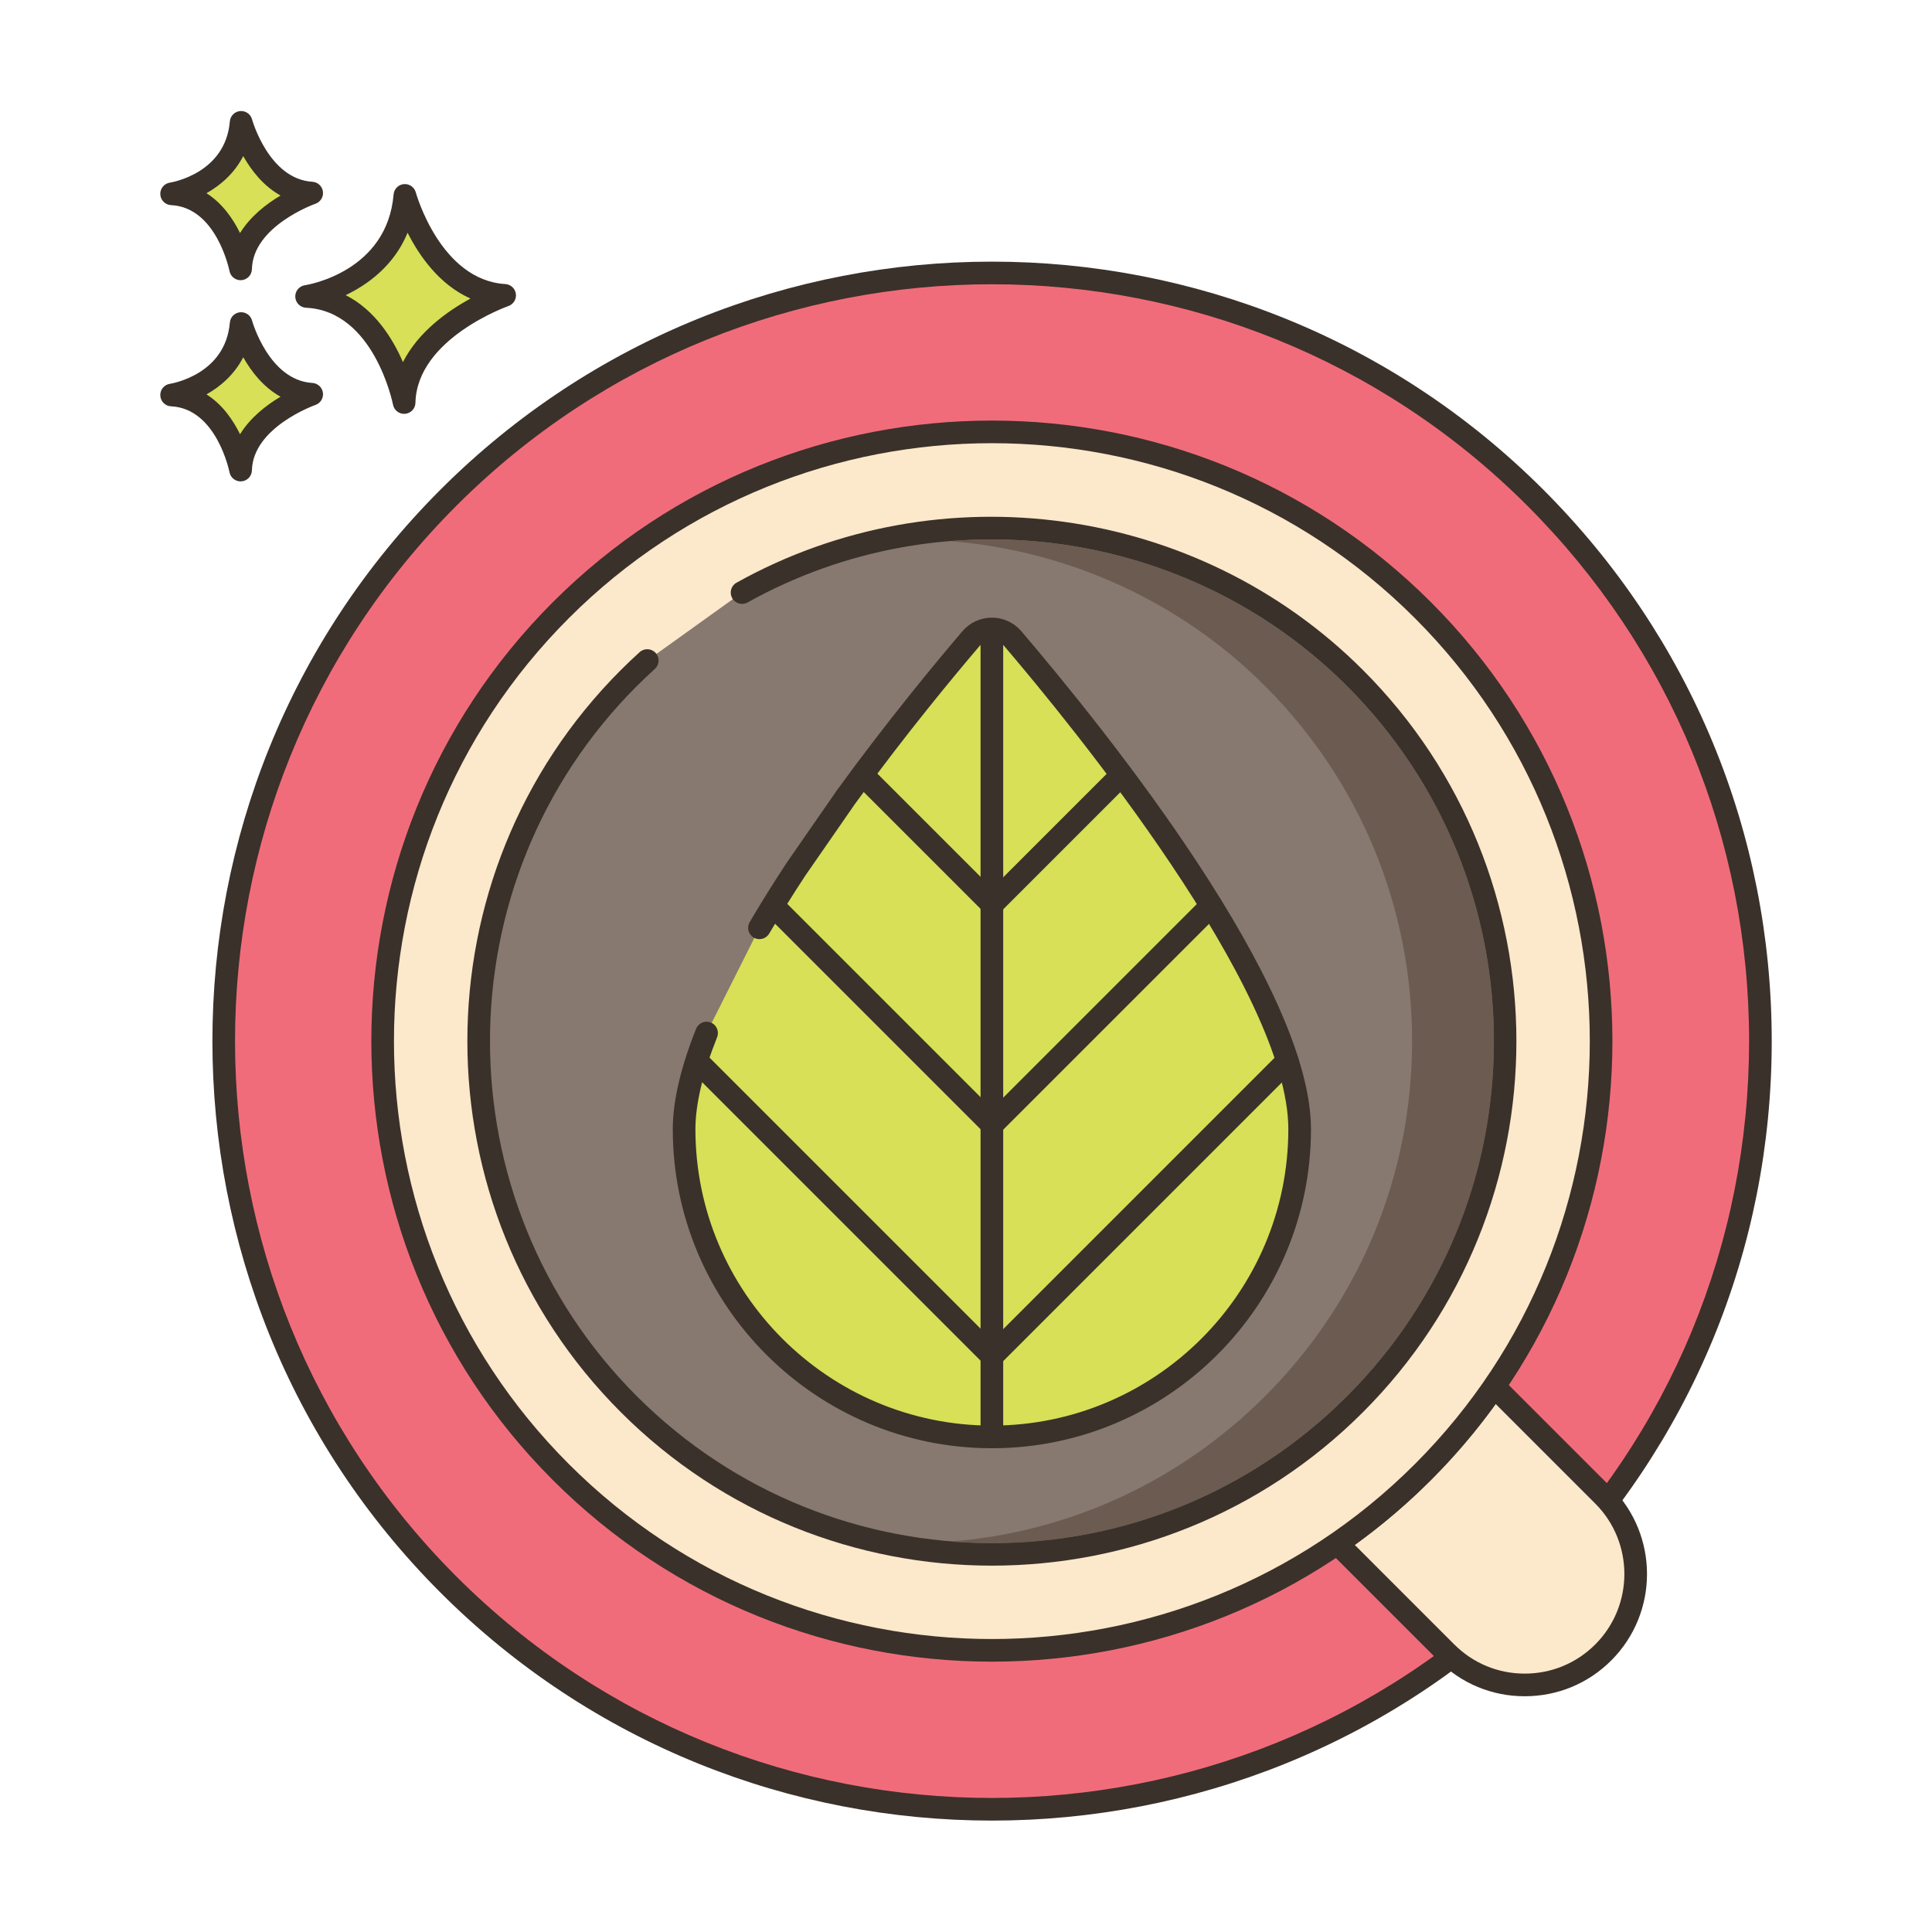 <?xml version="1.0" encoding="utf-8"?>
<!-- Generator: Adobe Illustrator 22.0.1, SVG Export Plug-In . SVG Version: 6.00 Build 0)  -->
<svg version="1.1" id="Layer_2" xmlns="http://www.w3.org/2000/svg" xmlns:xlink="http://www.w3.org/1999/xlink" x="0px" y="0px"
	 viewBox="0 0 256 256" style="enable-background:new 0 0 256 256;" xml:space="preserve">
<style type="text/css">
	.st0{fill:#3A312A;}
	.st1{fill:#D7E057;}
	.st2{fill:#FCE8CB;}
	.st3{fill:#8AC6DD;}
	.st4{fill-rule:evenodd;clip-rule:evenodd;fill:#FCE8CB;}
	.st5{fill:#F5978A;}
	.st6{fill:#87796F;}
	.st7{fill:#F16C7A;}
	.st8{fill:#68A8BC;}
	.st9{fill:#B9BC39;}
	.st10{fill:#CE4E61;}
	.st11{fill:#6B5B51;}
	.st12{fill:#CCAE8B;}
	.st13{fill-rule:evenodd;clip-rule:evenodd;fill:#F16C7A;}
</style>
<g>
	<g>
		<g>
			
				<ellipse transform="matrix(0.707 -0.707 0.707 0.707 -59.053 133.34)" class="st7" cx="131.429" cy="137.953" rx="101.833" ry="101.833"/>
		</g>
	</g>
	<g>
		<g>
			<path class="st0" d="M204.497,64.886c-40.289-40.29-105.846-40.289-146.135,0c-40.289,40.29-40.289,105.845,0,146.135
				c20.145,20.145,46.606,30.217,73.068,30.217c26.461,0,52.923-10.072,73.067-30.217c19.517-19.517,30.266-45.466,30.266-73.067
				C234.762,110.352,224.014,84.403,204.497,64.886z M202.375,208.899c-39.12,39.12-102.772,39.12-141.893,0
				c-39.12-39.12-39.12-102.772,0-141.893c19.56-19.56,45.253-29.34,70.946-29.34c25.693,0,51.387,9.78,70.947,29.34
				c18.95,18.951,29.387,44.146,29.387,70.946C231.762,164.753,221.326,189.949,202.375,208.899z"/>
		</g>
	</g>
	<g>
		<g>
			<path class="st2" d="M212.437,198.166l-14.451-14.451c-2.744,3.998-5.897,7.797-9.448,11.347
				c-3.551,3.551-7.35,6.704-11.347,9.448l14.451,14.451c2.874,2.874,6.63,4.308,10.398,4.302c3.762,0,7.53-1.434,10.398-4.302
				C218.179,213.219,218.179,203.908,212.437,198.166z"/>
		</g>
	</g>
	<g>
		<g>
			<path class="st0" d="M213.498,197.105l-14.451-14.451c-0.315-0.315-0.756-0.475-1.198-0.433
				c-0.444,0.041-0.847,0.277-1.099,0.645c-2.706,3.942-5.825,7.689-9.272,11.135c-3.446,3.446-7.193,6.566-11.135,9.271
				c-0.368,0.252-0.604,0.655-0.645,1.099c-0.041,0.444,0.118,0.883,0.433,1.198l14.451,14.451
				c3.058,3.058,7.117,4.741,11.431,4.741h0.028c4.332,0,8.401-1.684,11.458-4.741C219.816,213.704,219.816,203.423,213.498,197.105
				z M211.376,217.9c-2.49,2.491-5.806,3.862-9.339,3.862h-0.023c-3.514,0-6.821-1.371-9.312-3.862l-13.189-13.19
				c3.555-2.56,6.941-5.443,10.085-8.588c3.145-3.145,6.028-6.531,8.588-10.085l13.19,13.189
				C216.525,204.375,216.525,212.752,211.376,217.9z"/>
		</g>
	</g>
	<g>
		<g>
			<circle class="st2" cx="131.429" cy="137.953" r="80.764"/>
		</g>
	</g>
	<g>
		<g>
			<path class="st0" d="M189.599,79.784c-32.075-32.076-84.264-32.075-116.339,0c-32.075,32.075-32.075,84.265,0,116.339
				c16.038,16.038,37.104,24.056,58.17,24.056c21.066,0,42.132-8.019,58.169-24.056C221.673,164.048,221.673,111.858,189.599,79.784
				z M187.477,194.001c-30.905,30.905-81.191,30.906-112.097,0c-30.905-30.905-30.905-81.191,0-112.097
				c15.453-15.453,35.751-23.179,56.048-23.179c20.298,0,40.596,7.726,56.049,23.179
				C218.382,112.81,218.382,163.096,187.477,194.001z"/>
		</g>
	</g>
	<g>
		<g>
			<path class="st6" d="M179.537,89.845c-22.003-22.003-55.319-25.765-81.213-11.326l-12.56,9.003
				c-0.828,0.751-1.644,1.524-2.443,2.323c-26.569,26.569-26.569,69.647,0,96.216s69.647,26.569,96.216,0
				C206.107,159.492,206.107,116.414,179.537,89.845z"/>
		</g>
	</g>
	<g>
		<g>
			<path class="st0" d="M180.598,88.785c-21.872-21.873-56.004-26.632-83.004-11.575c-0.724,0.403-0.983,1.317-0.58,2.041
				c0.403,0.723,1.316,0.982,2.041,0.58c25.835-14.406,58.493-9.852,79.422,11.076c25.942,25.942,25.942,68.153,0,94.095
				c-25.942,25.941-68.153,25.941-94.095,0c-25.942-25.942-25.942-68.153,0-94.095c0.745-0.745,1.549-1.509,2.391-2.272
				c0.613-0.557,0.66-1.505,0.104-2.119c-0.557-0.613-1.505-0.66-2.119-0.104c-0.877,0.795-1.717,1.594-2.496,2.374
				c-27.112,27.111-27.112,71.226,0,98.337c13.556,13.556,31.362,20.334,49.169,20.334c17.806,0,35.613-6.778,49.169-20.334
				C207.709,160.01,207.709,115.896,180.598,88.785z"/>
		</g>
	</g>
	<g>
		<g>
			<path class="st1" d="M53.649,25.891C52.675,37.454,40.624,39.28,40.624,39.28c10.347,0.487,12.925,14.059,12.925,14.059
				C53.77,43.662,66.87,39.137,66.87,39.137C57.057,38.55,53.649,25.891,53.649,25.891z"/>
		</g>
	</g>
	<g>
		<g>
			<path class="st0" d="M66.96,37.64c-8.605-0.515-11.833-12.024-11.864-12.141c-0.191-0.703-0.86-1.165-1.583-1.102
				c-0.725,0.066-1.298,0.642-1.359,1.367C51.294,35.98,40.84,37.729,40.399,37.797c-0.763,0.115-1.313,0.79-1.273,1.561
				c0.04,0.77,0.657,1.384,1.428,1.421c9.028,0.425,11.498,12.718,11.522,12.842c0.137,0.711,0.759,1.217,1.472,1.217
				c0.042,0,0.084-0.001,0.126-0.005c0.764-0.064,1.357-0.693,1.374-1.459c0.195-8.509,12.192-12.777,12.313-12.819
				c0.675-0.235,1.092-0.914,0.994-1.623C68.258,38.224,67.674,37.683,66.96,37.64z M53.394,47.985
				c-1.356-3.13-3.709-6.907-7.587-8.876c2.931-1.405,6.409-3.913,8.202-8.273c1.551,3.071,4.199,6.88,8.334,8.723
				C59.336,41.199,55.42,43.964,53.394,47.985z"/>
		</g>
	</g>
	<g>
		<g>
			<path class="st1" d="M31.95,42.871c-0.689,8.179-9.213,9.47-9.213,9.47c7.318,0.344,9.142,9.944,9.142,9.944
				c0.156-6.844,9.422-10.045,9.422-10.045C34.361,51.825,31.95,42.871,31.95,42.871z"/>
		</g>
	</g>
	<g>
		<g>
			<path class="st0" d="M41.392,50.743c-5.766-0.345-7.972-8.186-7.994-8.265c-0.19-0.702-0.852-1.167-1.582-1.102
				c-0.726,0.065-1.299,0.642-1.36,1.368c-0.579,6.871-7.647,8.067-7.943,8.114c-0.763,0.115-1.313,0.79-1.273,1.561
				c0.04,0.77,0.657,1.384,1.428,1.421c6.035,0.284,7.724,8.644,7.739,8.726c0.135,0.712,0.759,1.22,1.473,1.22
				c0.041,0,0.082-0.001,0.125-0.005c0.765-0.063,1.358-0.694,1.376-1.461c0.13-5.709,8.331-8.633,8.412-8.661
				c0.676-0.234,1.094-0.913,0.996-1.622C42.69,51.328,42.106,50.786,41.392,50.743z M31.807,57.538
				c-0.924-1.886-2.34-3.947-4.447-5.28c1.855-1.041,3.697-2.63,4.871-4.917c1.057,1.874,2.654,3.955,4.941,5.224
				C35.322,53.667,33.183,55.306,31.807,57.538z"/>
		</g>
	</g>
	<g>
		<g>
			<path class="st1" d="M31.95,16.214c-0.689,8.179-9.213,9.471-9.213,9.471c7.318,0.344,9.142,9.944,9.142,9.944
				c0.156-6.844,9.422-10.045,9.422-10.045C34.361,25.168,31.95,16.214,31.95,16.214z"/>
		</g>
	</g>
	<g>
		<g>
			<path class="st0" d="M41.392,24.085c-5.766-0.345-7.972-8.186-7.994-8.265c-0.19-0.702-0.852-1.167-1.582-1.102
				c-0.726,0.065-1.299,0.642-1.36,1.368c-0.579,6.871-7.647,8.067-7.943,8.114c-0.763,0.115-1.313,0.79-1.273,1.561
				c0.04,0.77,0.657,1.384,1.427,1.421c6.036,0.284,7.724,8.644,7.74,8.726c0.135,0.712,0.759,1.22,1.472,1.22
				c0.042,0,0.083-0.001,0.125-0.005c0.765-0.063,1.358-0.694,1.376-1.461c0.13-5.709,8.331-8.634,8.412-8.662
				c0.676-0.234,1.094-0.913,0.996-1.622C42.69,24.67,42.106,24.128,41.392,24.085z M31.807,30.881
				c-0.924-1.886-2.341-3.947-4.448-5.28c1.856-1.042,3.698-2.63,4.871-4.917c1.057,1.874,2.654,3.955,4.941,5.224
				C35.322,27.009,33.183,28.648,31.807,30.881z"/>
		</g>
	</g>
	<g>
		<g>
			<path class="st1" d="M134.19,84.614c-1.45-1.7-4.073-1.7-5.523,0c-3.532,4.139-9.985,11.93-16.584,21.021l-6.608,9.538
				c-1.689,2.569-3.317,5.173-4.845,7.771l-7.003,13.938c-1.855,4.667-2.98,9.02-2.98,12.737c0,22.523,18.259,40.782,40.782,40.782
				c22.523,0,40.781-18.259,40.781-40.782C172.211,130.674,143.359,95.358,134.19,84.614z"/>
		</g>
	</g>
	<g>
		<g>
			<path class="st0" d="M135.331,83.64c-0.977-1.145-2.399-1.801-3.903-1.801c-1.503,0-2.926,0.657-3.902,1.801
				c-3.33,3.903-9.922,11.835-16.676,21.141l-6.628,9.568c-1.74,2.645-3.383,5.281-4.885,7.834c-0.42,0.714-0.182,1.633,0.533,2.053
				c0.715,0.42,1.634,0.182,2.053-0.533c1.477-2.51,3.093-5.103,4.785-7.677l6.588-9.511c6.675-9.196,13.21-17.06,16.512-20.929
				c0.813-0.951,2.43-0.95,3.241,0c8.835,10.354,37.662,45.569,37.662,64.031c0,21.66-17.621,39.281-39.282,39.281
				s-39.282-17.622-39.282-39.281c0-3.287,0.967-7.386,2.874-12.183c0.306-0.77-0.07-1.642-0.84-1.948
				c-0.768-0.306-1.642,0.069-1.948,0.84c-2.048,5.151-3.086,9.623-3.086,13.291c0,23.314,18.967,42.281,42.282,42.281
				s42.282-18.967,42.282-42.281C173.711,130.662,146.871,97.163,135.331,83.64z"/>
		</g>
	</g>
	<g>
		<g>
			<path class="st0" d="M131.429,82.378c-0.829,0-1.5,0.671-1.5,1.5V190.4c0,0.829,0.671,1.5,1.5,1.5s1.5-0.671,1.5-1.5V83.878
				C132.929,83.05,132.258,82.378,131.429,82.378z"/>
		</g>
	</g>
	<g>
		<g>
			<path class="st0" d="M149.67,101.63c-0.586-0.586-1.535-0.586-2.121,0l-17.108,17.108c-0.586,0.585-0.586,1.536,0,2.121
				c0.293,0.293,0.677,0.439,1.061,0.439s0.768-0.146,1.06-0.439l17.108-17.108C150.256,103.166,150.256,102.215,149.67,101.63z"/>
		</g>
	</g>
	<g>
		<g>
			<path class="st0" d="M161.539,118.96c-0.586-0.586-1.535-0.586-2.121,0l-28.978,28.978c-0.586,0.585-0.586,1.536,0,2.121
				c0.293,0.293,0.677,0.439,1.061,0.439s0.768-0.146,1.06-0.439l28.978-28.978C162.125,120.496,162.125,119.546,161.539,118.96z"/>
		</g>
	</g>
	<g>
		<g>
			<path class="st0" d="M171.633,139.534c-0.586-0.586-1.535-0.586-2.121,0l-39.072,39.072c-0.586,0.585-0.586,1.536,0,2.121
				c0.293,0.293,0.677,0.439,1.061,0.439s0.768-0.146,1.06-0.439l39.072-39.072C172.219,141.069,172.219,140.119,171.633,139.534z"
				/>
		</g>
	</g>
	<g>
		<g>
			<path class="st0" d="M132.483,118.738l-17.109-17.108c-0.586-0.586-1.535-0.586-2.121,0c-0.586,0.586-0.586,1.536,0,2.121
				l17.109,17.108c0.293,0.293,0.677,0.439,1.061,0.439c0.384,0,0.767-0.146,1.06-0.439
				C133.069,120.273,133.069,119.324,132.483,118.738z"/>
		</g>
	</g>
	<g>
		<g>
			<path class="st0" d="M132.483,147.938l-28.978-28.978c-0.586-0.586-1.535-0.586-2.121,0c-0.586,0.585-0.586,1.536,0,2.121
				l28.978,28.978c0.293,0.293,0.677,0.439,1.061,0.439c0.384,0,0.767-0.146,1.06-0.439
				C133.069,149.474,133.069,148.523,132.483,147.938z"/>
		</g>
	</g>
	<g>
		<g>
			<path class="st0" d="M132.483,178.606l-39.072-39.072c-0.586-0.586-1.535-0.586-2.121,0c-0.586,0.585-0.586,1.536,0,2.121
				l39.072,39.072c0.293,0.293,0.677,0.439,1.061,0.439c0.384,0,0.767-0.146,1.06-0.439
				C133.069,180.142,133.069,179.191,132.483,178.606z"/>
		</g>
	</g>
	<g>
		<g>
			<path class="st11" d="M178.481,90.904c-14.09-14.09-33.5-20.76-52.56-19.2c15.38,1.24,30.29,7.78,41.71,19.2
				c12.56,12.57,19.48,29.28,19.48,47.05s-6.92,34.48-19.48,47.05c-11.28,11.27-25.9,18-41.62,19.26c1.8,0.15,3.6,0.22,5.42,0.22
				c17.77,0,34.48-6.92,47.05-19.48c12.56-12.57,19.48-29.28,19.48-47.05S191.041,103.474,178.481,90.904z"/>
		</g>
	</g>
</g>
</svg>
